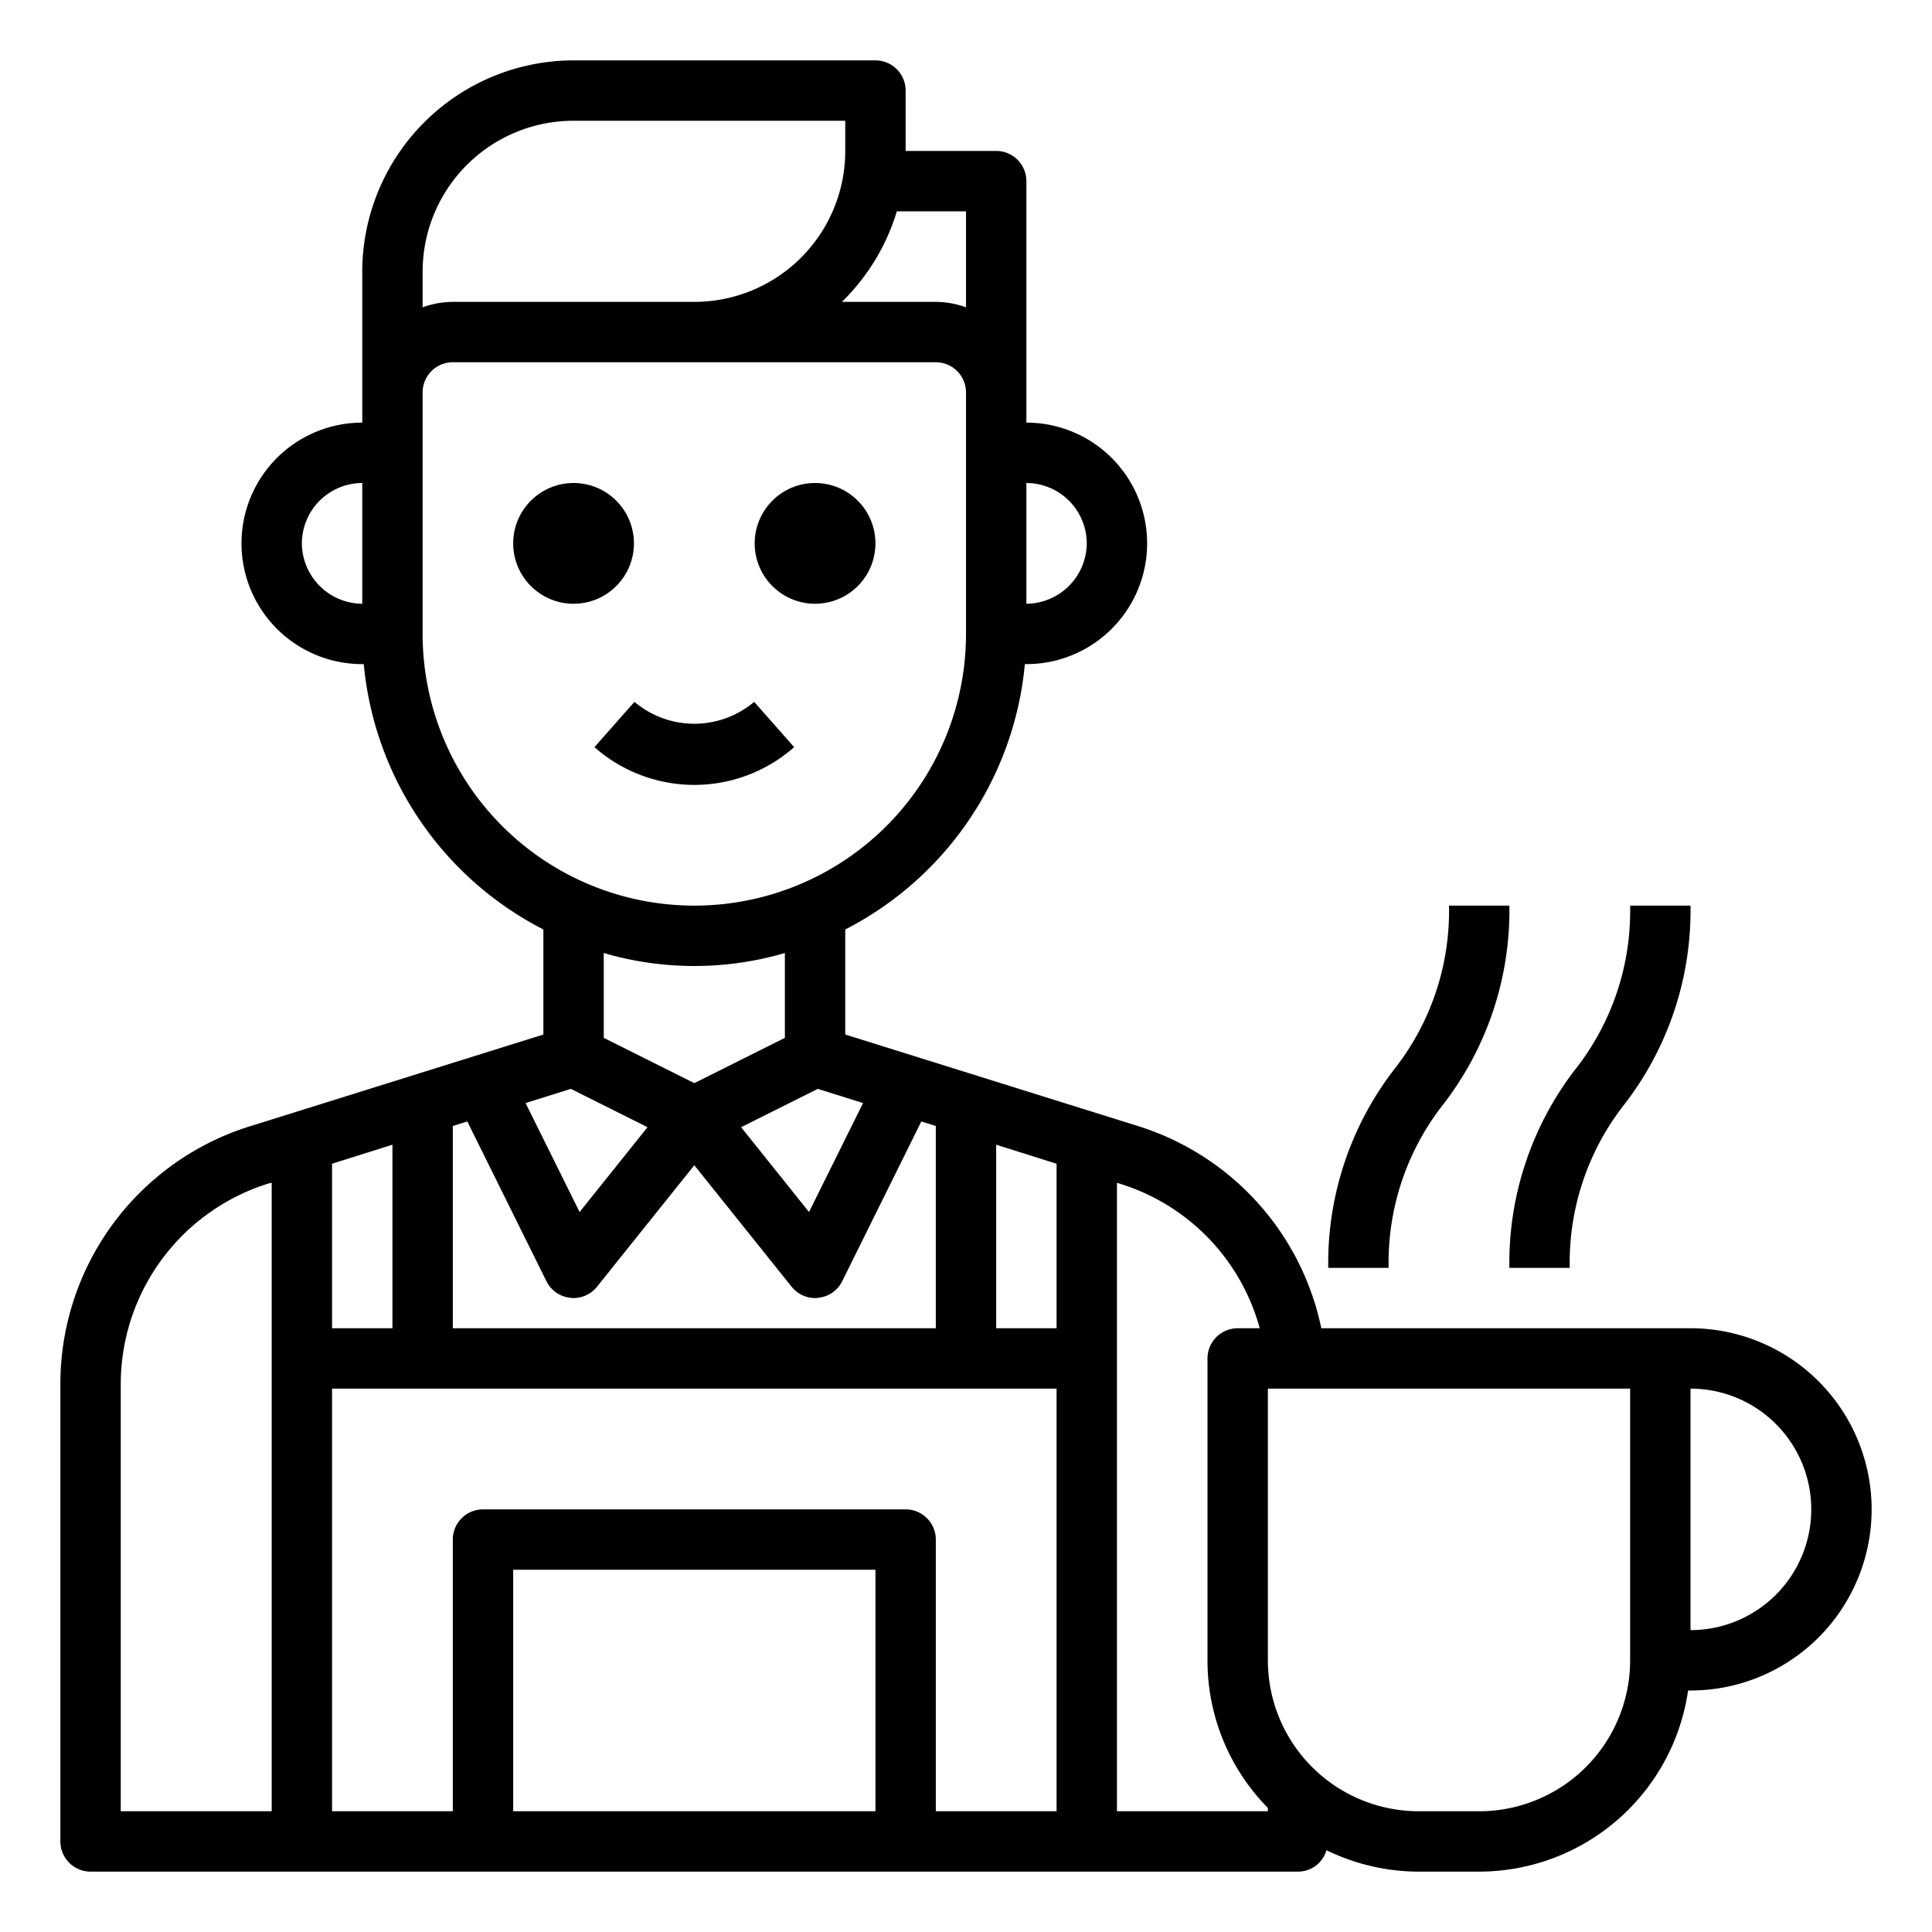 <svg xmlns="http://www.w3.org/2000/svg" viewBox="0 0 64 64" x="0px" y="0px"><g><circle cx="19" cy="18" r="2"></circle><circle cx="27" cy="18" r="2"></circle><path d="M26.308,24.75l-1.325-1.5a3.074,3.074,0,0,1-3.966,0l-1.325,1.5a5,5,0,0,0,6.616,0Z"></path><path d="M56,44H43.77a8.918,8.918,0,0,0-6.08-6.7L28,34.27V30.79A11.028,11.028,0,0,0,33.95,22H34a4,4,0,0,0,0-8V6a1,1,0,0,0-1-1H30V3a1,1,0,0,0-1-1H19a7.008,7.008,0,0,0-7,7v5a4,4,0,1,0,0,8h.05A11.028,11.028,0,0,0,18,30.79v3.48L8.31,37.3A8.941,8.941,0,0,0,2,45.88V61a1,1,0,0,0,1,1H43a.978.978,0,0,0,.94-.71A6.987,6.987,0,0,0,47,62h2a7,7,0,0,0,6.92-6H56a6,6,0,0,0,0-12ZM34,16a2.006,2.006,0,0,1,2,2,2.015,2.015,0,0,1-2,2ZM12,20a2.015,2.015,0,0,1-2-2,2.006,2.006,0,0,1,2-2ZM9,60H4V45.88A6.964,6.964,0,0,1,8.91,39.2L9,39.18ZM28.59,36.54,26.8,40.15l-2.25-2.81,2.54-1.27ZM23,35.88l-3-1.5V31.57a10.68,10.68,0,0,0,6,0v2.81ZM29.71,7H32v3.18A3,3,0,0,0,31,10H27.89A7.065,7.065,0,0,0,29.71,7ZM14,9a5,5,0,0,1,5-5h9V5a5,5,0,0,1-5,5H15a3,3,0,0,0-1,.18Zm0,12V13a1,1,0,0,1,1-1H31a1,1,0,0,1,1,1v8a9,9,0,0,1-18,0Zm4.91,15.07,2.54,1.27L19.2,40.15l-1.79-3.61ZM15,37.3l.48-.15,2.62,5.29a.991.991,0,0,0,.79.55A.41.41,0,0,0,19,43a1,1,0,0,0,.78-.38L23,38.6l3.22,4.02A1,1,0,0,0,27,43a.41.41,0,0,0,.11-.01.991.991,0,0,0,.79-.55l2.62-5.29.48.15V44H15Zm-4,1.25,2-.63V44H11ZM29,60H17V52H29Zm6,0H31V51a1,1,0,0,0-1-1H16a1,1,0,0,0-1,1v9H11V46H35Zm0-16H33V37.92l2,.63Zm7,16H37V39.18l.09.03A6.916,6.916,0,0,1,41.73,44H41a1,1,0,0,0-1,1V55a6.952,6.952,0,0,0,2,4.89Zm12-5a5,5,0,0,1-5,5H47a5,5,0,0,1-5-5V46H54Zm2-1V46a4,4,0,0,1,0,8Z"></path><path d="M52,42a8.476,8.476,0,0,1,1.832-5.445A10.5,10.5,0,0,0,56,30H54a8.476,8.476,0,0,1-1.832,5.445A10.5,10.5,0,0,0,50,42Z"></path><path d="M47.832,36.555A10.5,10.5,0,0,0,50,30H48a8.476,8.476,0,0,1-1.832,5.445A10.5,10.5,0,0,0,44,42h2A8.476,8.476,0,0,1,47.832,36.555Z"></path></g></svg>
